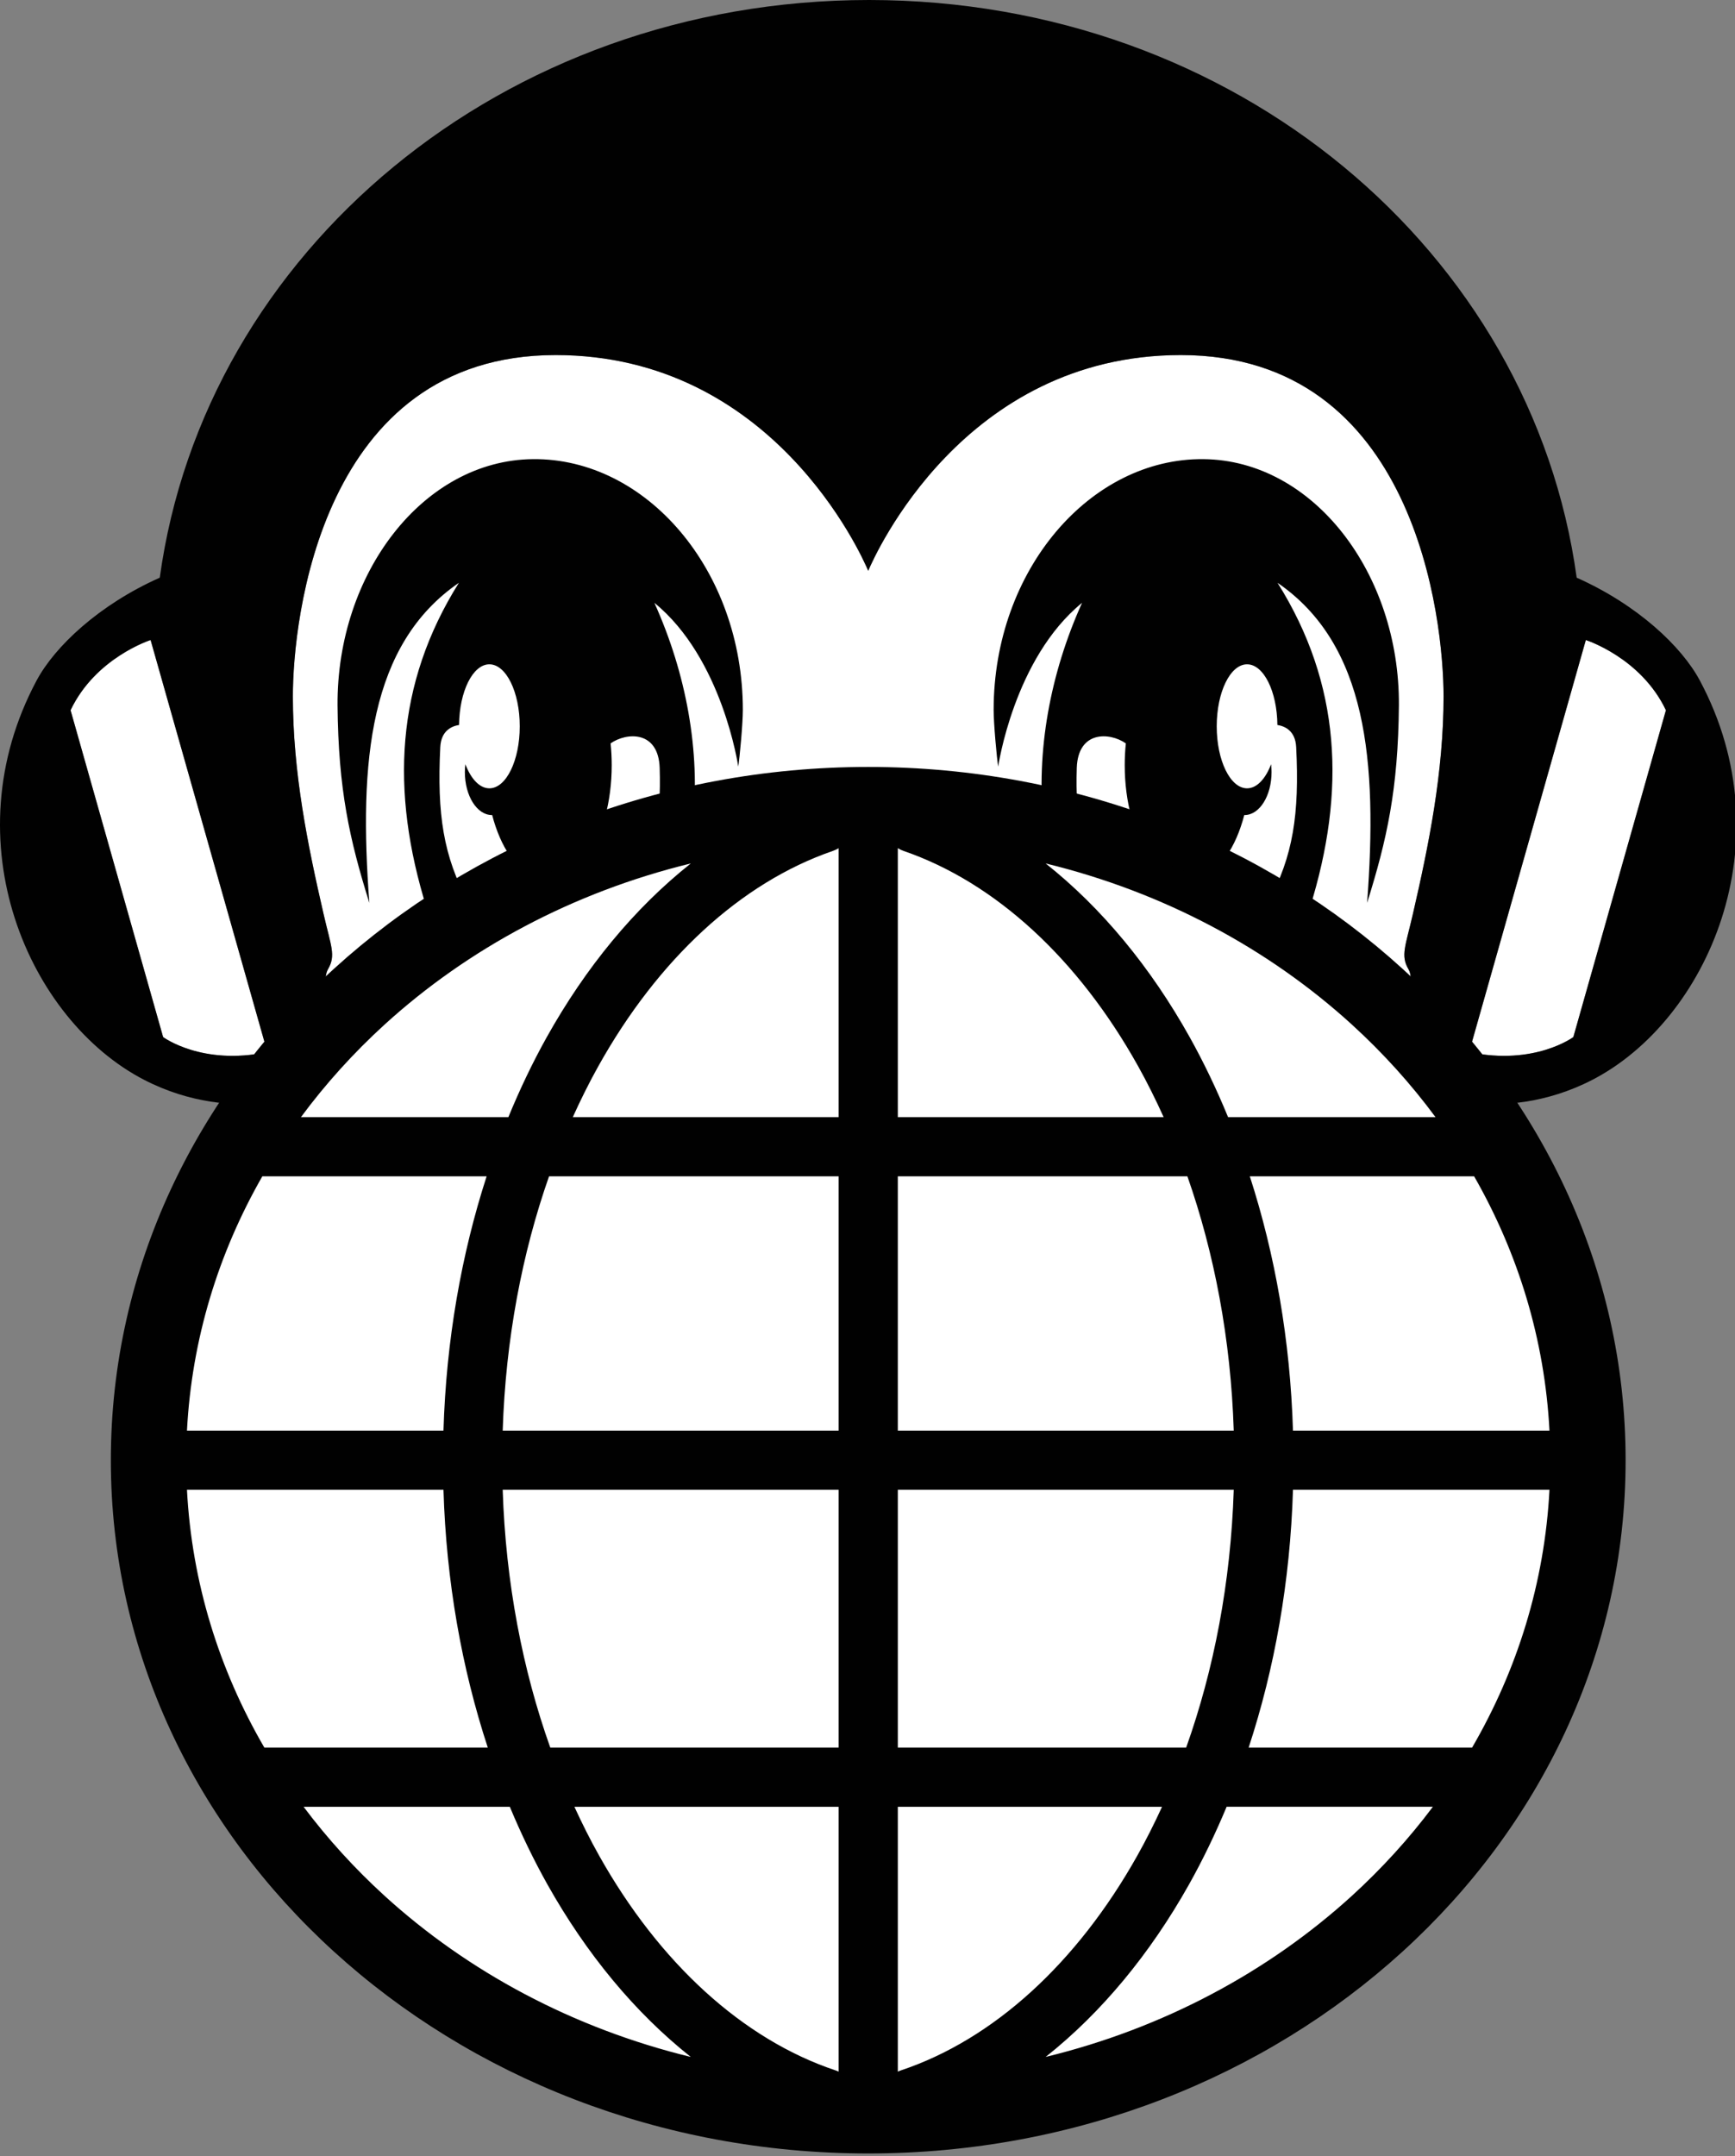 <?xml version="1.0" encoding="utf-8"?>
<!-- Generator: Adobe Illustrator 15.0.0, SVG Export Plug-In  -->
<!DOCTYPE svg PUBLIC "-//W3C//DTD SVG 1.1//EN" "http://www.w3.org/Graphics/SVG/1.1/DTD/svg11.dtd">
<svg version="1.1"
	 xmlns="http://www.w3.org/2000/svg" xmlns:xlink="http://www.w3.org/1999/xlink" xmlns:a="http://ns.adobe.com/AdobeSVGViewerExtensions/3.0/"
	 x="0px" y="0px" width="330px" height="410px" viewBox="0 0 330 410" overflow="visible" enable-background="new 0 0 330 410"
	 xml:space="preserve">
<rect x="0" y="0" width="330" height="410" fill="#808080" stroke="none"/>
<defs>
</defs>
<path fill="#FFFFFF" d="M299.253,197.211l17.608-62.152c-4.756-10.017-15.233-13.349-15.233-13.349l-22.201,78.355
	C291.863,202.712,299.253,197.211,299.253,197.211z"/>
<path fill="#FFFFFF" d="M50.849,200.065L28.646,121.71c0,0-10.475,3.333-15.224,13.349l17.603,62.152
	C31.024,197.211,38.415,202.712,50.849,200.065z"/>
<path fill="#FFFFFF" d="M266.057,193.45c0.206-0.351,0.423-0.707,0.609-1.051c1.54-2.841,2.202-6.427,1.221-8.096
	c-1.535-2.62-0.553-4.372,0.871-10.594c2.987-12.988,5.81-26.818,5.81-41.304c0-14.476-5.282-64.884-49.969-64.884
	c-41.286,0-58.18,38.001-59.463,41.024c-1.275-3.023-18.178-41.024-59.459-41.024c-44.682,0-49.973,50.408-49.973,64.884
	c0,14.485,2.825,28.316,5.815,41.304c1.426,6.223,2.41,7.975,0.868,10.594c-0.976,1.669-0.324,5.255,1.223,8.096
	c0.188,0.345,0.404,0.701,0.611,1.053c-22.338,22.186-35.975,51.755-35.975,84.229c0,68.852,61.297,124.664,136.892,124.664
	c75.607,0,136.891-55.812,136.891-124.664C302.029,245.207,288.394,215.637,266.057,193.45z"/>
<path fill="#010101" d="M266.759,184.226c-26.108-23.776-62.046-38.379-101.621-38.381c-39.568,0.002-75.505,14.605-101.618,38.381
	c-26.108,23.75-42.445,56.863-42.437,93.456c-0.009,36.588,16.328,69.697,42.437,93.447c26.113,23.775,62.05,38.379,101.618,38.381
	c39.575-0.002,75.513-14.605,101.621-38.381c26.107-23.752,42.441-56.859,42.434-93.447
	C309.2,241.089,292.866,207.977,266.759,184.226z M279.998,332.324h-42.501c4.94-15.037,7.901-31.584,8.429-49.014h48.786
	C293.793,300.934,288.596,317.541,279.998,332.324z M35.562,283.311h48.787c0.527,17.43,3.489,33.977,8.429,49.014H50.278
	C41.681,317.541,36.481,300.934,35.562,283.311z M49.894,223.698h42.662c-4.809,14.859-7.688,31.177-8.207,48.353H35.562
	C36.468,254.689,41.524,238.314,49.894,223.698z M170.767,212.439v-51.143c0.341,0.208,0.706,0.385,1.099,0.521
	c17.472,6.012,33.234,20.544,44.61,40.942c1.728,3.094,3.338,6.334,4.851,9.68H170.767z M225.846,223.698
	c5.128,14.604,8.257,30.983,8.814,48.353h-63.894v-48.353H225.846z M159.51,161.293v51.146h-50.562
	c1.514-3.346,3.124-6.585,4.852-9.679c11.375-20.397,27.138-34.932,44.605-40.944C158.8,161.681,159.168,161.502,159.51,161.293z
	 M159.51,223.698v48.353H95.614c0.558-17.369,3.688-33.749,8.814-48.353H159.51z M95.614,283.311h63.896v49.014h-54.847
	C99.396,317.555,96.181,300.941,95.614,283.311z M159.51,343.584v50.369c-0.196-0.094-0.398-0.178-0.609-0.248
	c-17.591-5.885-33.473-20.389-44.943-40.826c-1.671-2.975-3.233-6.086-4.706-9.295H159.51z M170.767,393.953v-50.369h50.256
	c-1.473,3.209-3.036,6.32-4.707,9.293c-11.471,20.439-27.354,34.943-44.937,40.826C171.167,393.775,170.964,393.861,170.767,393.953
	z M170.767,332.324v-49.014h63.894c-0.565,17.629-3.782,34.244-9.05,49.014H170.767z M245.926,272.051
	c-0.52-17.176-3.398-33.493-8.207-48.353h42.665c8.367,14.616,13.423,30.991,14.328,48.353H245.926z M273.037,212.439h-39.455
	c-2.179-5.292-4.601-10.367-7.276-15.166c-7.423-13.296-16.714-24.591-27.427-33.08c22.412,5.456,42.396,16.202,58.232,30.625
	C263.031,200.217,268.366,206.117,273.037,212.439z M73.167,194.82c15.836-14.422,35.818-25.167,58.226-30.624
	c-10.712,8.488-20.003,19.783-27.425,33.079c-2.676,4.798-5.098,9.874-7.275,15.165H57.241
	C61.913,206.117,67.248,200.217,73.167,194.82z M57.742,343.584h39.226c2.155,5.164,4.543,10.119,7.174,14.807
	c7.392,13.158,16.621,24.344,27.249,32.766c-22.406-5.457-42.388-16.201-58.224-30.621
	C67.458,355.328,62.294,349.654,57.742,343.584z M257.111,360.535c-15.835,14.422-35.818,25.166-58.229,30.621
	c10.628-8.422,19.857-19.607,27.251-32.766c2.631-4.688,5.019-9.643,7.174-14.807h39.229
	C267.984,349.654,262.821,355.328,257.111,360.535z"/>
<path fill="#010101" d="M101.349,87.312C80.502,87.523,64.053,109,64.202,134.115c0.141,16.032,2.291,25.561,6.049,37.586
	c-2.028-26.921-0.004-49.172,17.031-60.872c-12.045,19.189-13.072,39.59-6.127,61.874c-6.891,1.91-10.44,5.686-11.48,6.578
	c-1.215,1.051-0.623,2.29,0.74,1.595c1.084-0.539,5.856-1.834,11.729-2.334c3.486-2.425,7.105-4.701,10.845-6.817
	c-1.066-0.091-2.145-0.142-3.236-0.142c-0.229,0-0.458,0.013-0.679,0.015c-4.756-8.787-5.962-16.791-5.333-29.508
	c0.159-3.173,2.197-4.003,3.573-4.225c0.066-6.396,2.618-11.536,5.764-11.536c3.194,0,5.779,5.273,5.779,11.792
	c0,6.51-2.585,11.79-5.779,11.79c-1.856,0-3.509-1.8-4.564-4.585c-0.06,0.486-0.096,0.992-0.096,1.504
	c0,4.507,2.303,8.164,5.136,8.164c0.017,0,0.039-0.001,0.056-0.001c1.589,6.113,4.666,10.658,8.36,12.066
	c3.191-1.515,6.452-2.924,9.784-4.21c2.796-4.029,4.596-10.296,4.596-17.343c0-1.414-0.072-2.798-0.214-4.142
	c3.101-2.148,9.104-2.448,9.335,4.676c0.154,4.839-0.113,8.908-0.729,12.491c2.318-0.651,4.664-1.244,7.032-1.784
	c1.472-13.82-1.226-28.633-7.31-42.11c12.975,10.567,15.952,31.143,15.952,31.143c0.275-1.688,0.874-8.169,0.874-10.777
	C141.29,108.37,122.888,87.086,101.349,87.312z M323.308,129.4c-3.46-6.476-11.868-14.404-23.42-19.545
	C291.374,47.878,235.015,0.033,165.323,0c0,0-0.02,0-0.036,0c0,0-0.014,0-0.023,0C95.582,0.033,38.897,47.878,30.389,109.854
	c-11.55,5.141-19.957,13.07-23.423,19.545c-16.433,30.735-1.426,64.636,20.439,75.943c8.835,4.567,17.221,4.977,22.88,4.49
	c4.148-5.813,8.812-11.291,13.937-16.38c-0.207-0.352-0.424-0.708-0.611-1.053c-1.547-2.841-2.198-6.427-1.223-8.096
	c1.542-2.62,0.558-4.372-0.868-10.594c-2.99-12.988-5.815-26.818-5.815-41.304c0-14.476,5.291-64.884,49.973-64.884
	c41.281,0,58.184,38.001,59.459,41.024c1.283-3.023,18.177-41.024,59.463-41.024c44.687,0,49.969,50.408,49.969,64.884
	c0,14.485-2.822,28.316-5.81,41.304c-1.424,6.223-2.406,7.975-0.871,10.594c0.981,1.669,0.319,5.255-1.221,8.096
	c-0.187,0.344-0.403,0.7-0.609,1.051c5.125,5.09,9.789,10.569,13.938,16.383c5.66,0.486,14.045,0.076,22.878-4.49
	C324.741,194.036,339.746,160.135,323.308,129.4z M31.024,197.211L13.422,135.06c4.749-10.017,15.224-13.349,15.224-13.349
	l22.203,78.355C38.415,202.712,31.024,197.211,31.024,197.211z M299.253,197.211c0,0-7.39,5.501-19.826,2.854l22.201-78.355
	c0,0,10.478,3.333,15.233,13.349L299.253,197.211z M249.116,172.703c6.959-22.284,5.924-42.684-6.126-61.874
	c17.038,11.699,19.058,33.95,17.036,60.872c3.761-12.025,5.908-21.554,6.048-37.586c0.147-25.115-16.294-46.591-37.152-46.802
	c-21.529-0.226-39.93,21.057-39.93,47.689c0,2.608,0.59,9.088,0.865,10.777c0,0,2.977-20.576,15.952-31.143
	c-6.084,13.477-8.778,28.29-7.307,42.109c2.368,0.54,4.714,1.133,7.031,1.784c-0.615-3.583-0.884-7.651-0.729-12.49
	c0.233-7.124,6.235-6.824,9.332-4.676c-0.139,1.344-0.212,2.728-0.212,4.142c0,7.043,1.796,13.308,4.589,17.337
	c3.337,1.288,6.602,2.698,9.797,4.215c3.694-1.409,6.769-5.953,8.352-12.065c0.02,0,0.04,0.001,0.057,0.001
	c2.842,0,5.133-3.657,5.133-8.164c0-0.512-0.032-1.018-0.086-1.504c-1.063,2.785-2.713,4.585-4.571,4.585
	c-3.19,0-5.773-5.28-5.773-11.79c0-6.519,2.583-11.792,5.773-11.792c3.149,0,5.707,5.14,5.766,11.536
	c1.373,0.221,3.42,1.052,3.575,4.225c0.628,12.717-0.575,20.721-5.337,29.508c-0.22-0.002-0.438-0.015-0.668-0.015
	c-1.092,0-2.171,0.05-3.237,0.142c3.74,2.117,7.358,4.393,10.847,6.818c5.868,0.501,10.64,1.795,11.726,2.333
	c1.364,0.695,1.953-0.544,0.738-1.595C259.561,178.389,256.01,174.612,249.116,172.703z"/>
</svg>
